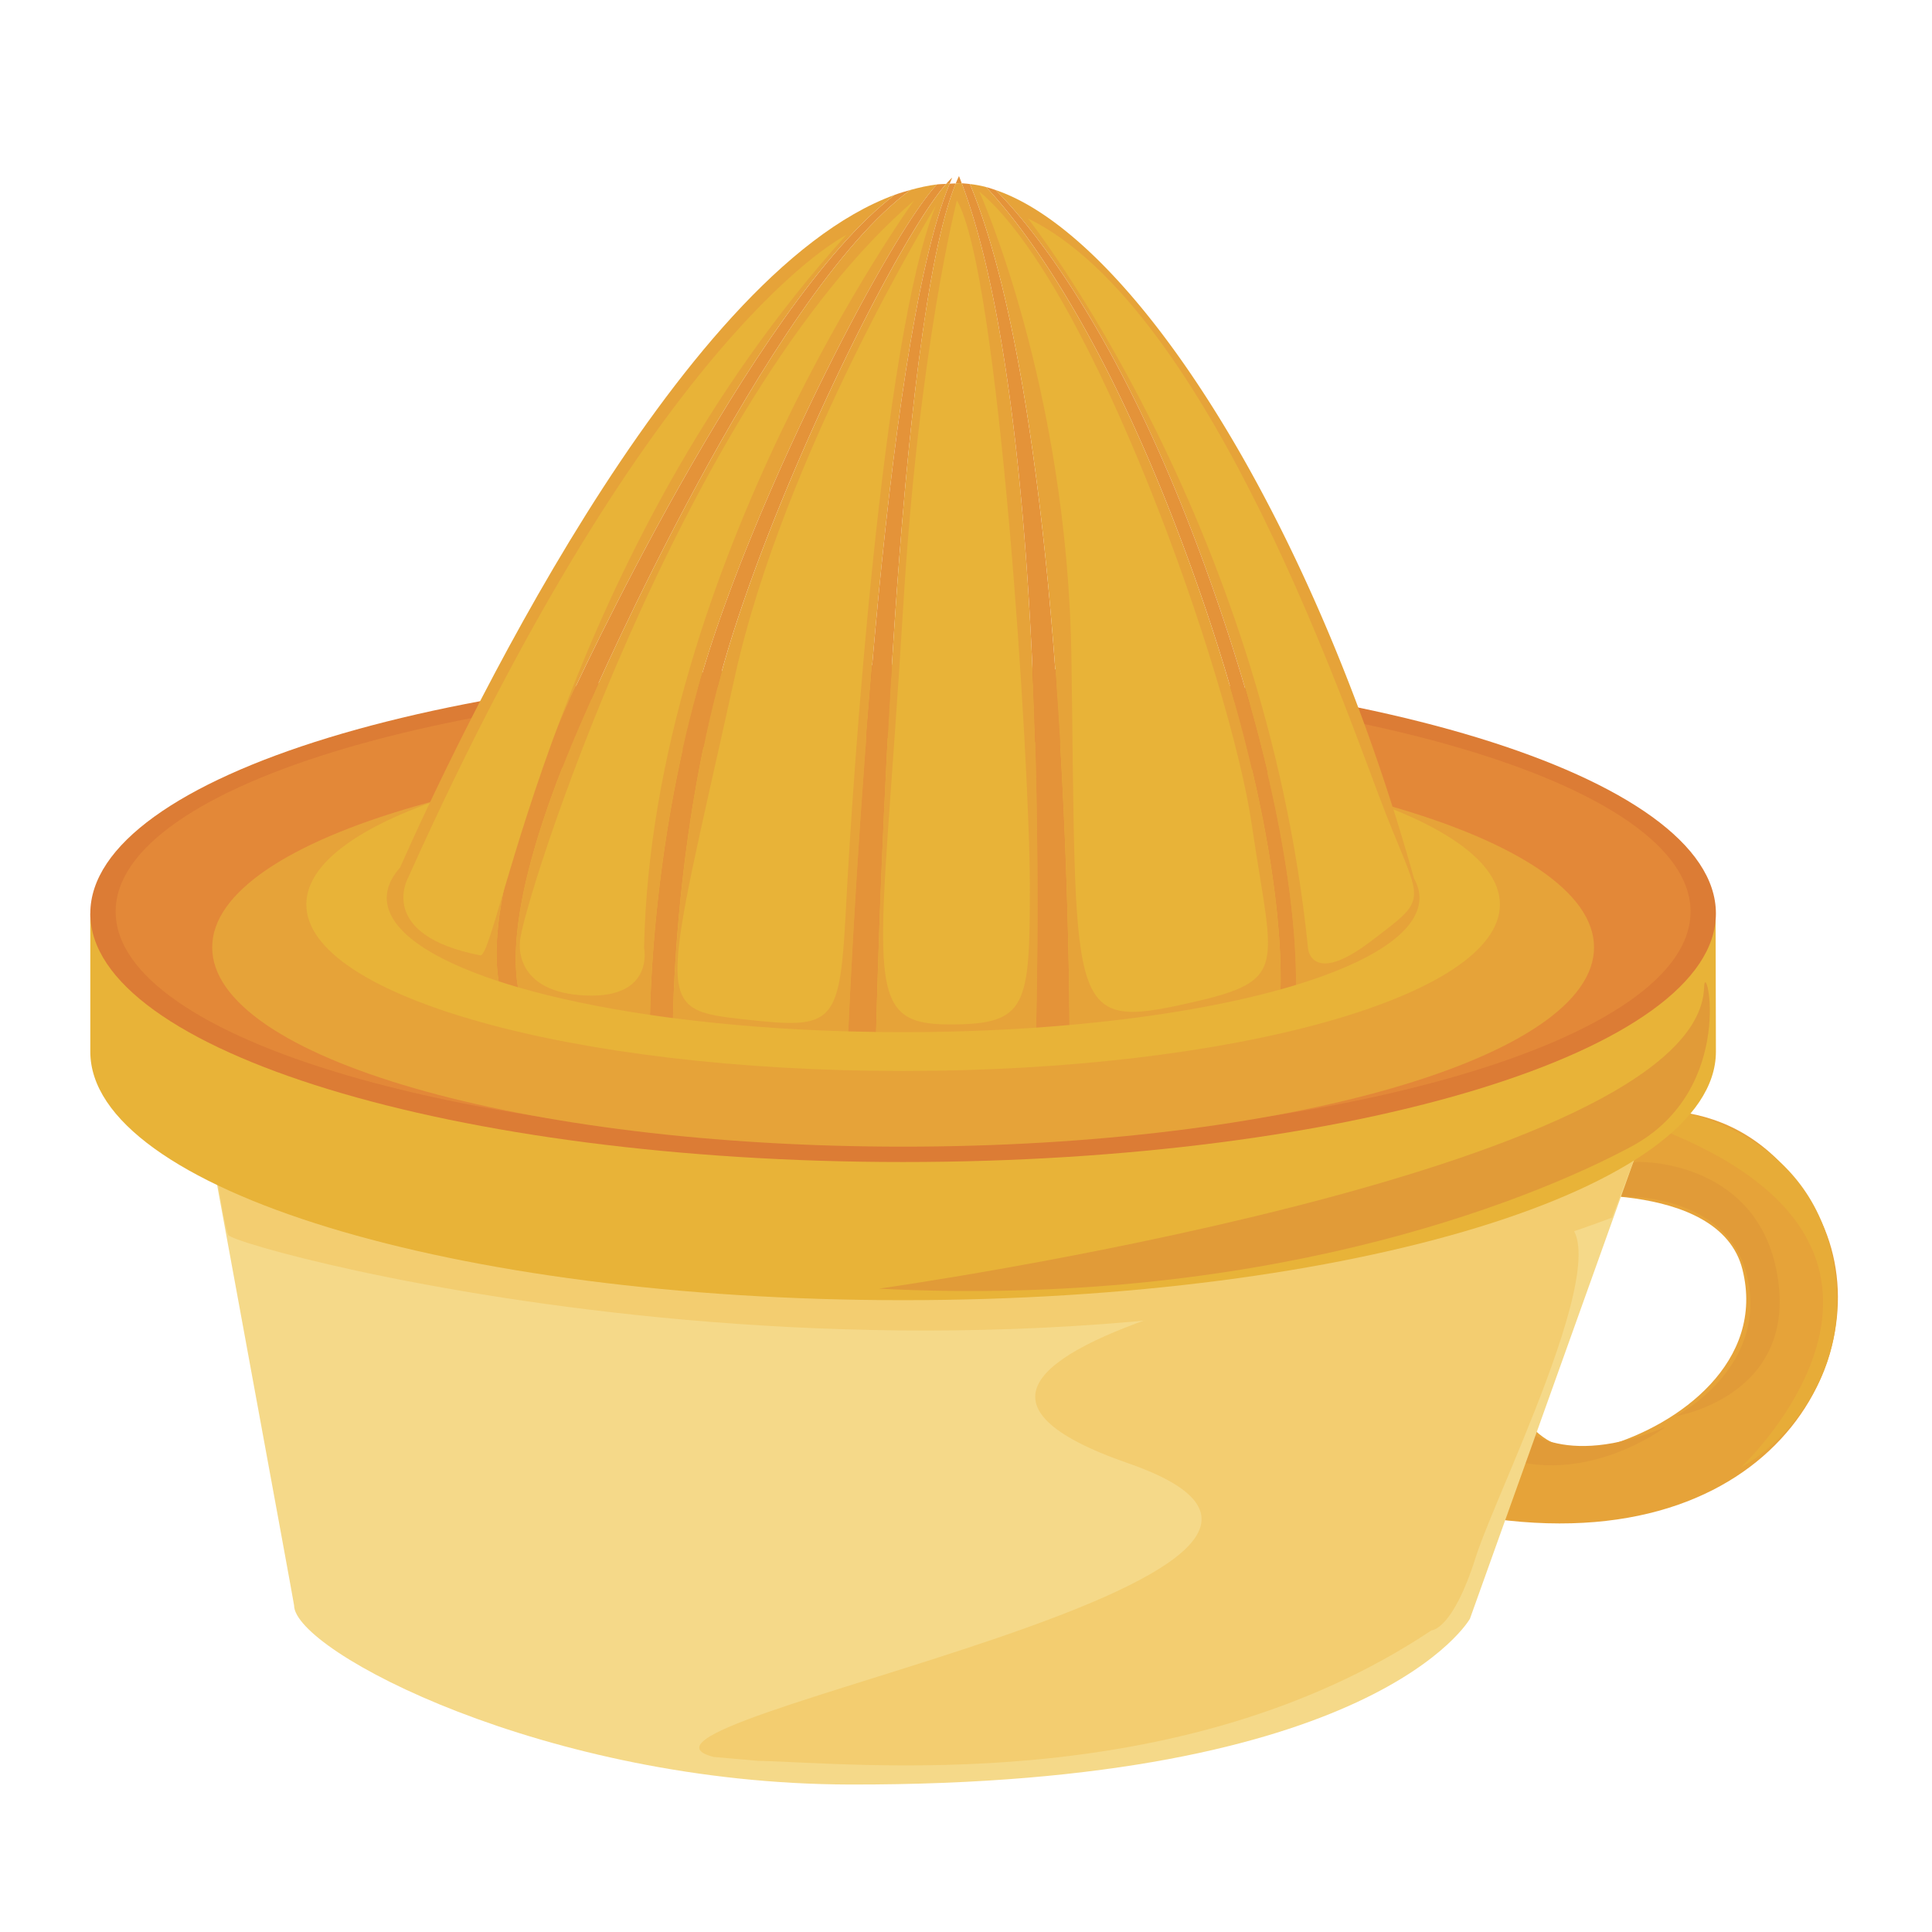 <svg xmlns="http://www.w3.org/2000/svg" width="120" height="120"><g fill="none" fill-rule="evenodd"><path fill="#E6A339" d="M98.453 69.313c2.622-.237 9.774-2.146 14.305 5.841 4.53 7.987-1.908 21.577-19.907 19.193-18.002-2.385.833-8.106.833-8.106s1.55 4.886 6.08 3.577c4.53-1.312 9.894-5.246 8.463-10.968-1.43-5.722-12.278-4.529-12.278-4.529l2.504-5.008"/><path fill="#E19B38" d="M101.969 72.175s7.391-.06 8.464 7.271c1.073 7.332-6.377 8.523-6.377 8.523s5.602-2.86 4.529-8.403c-1.072-5.544-7.867-5.245-7.867-5.245s-.299-2.325 1.251-2.146"/><path fill="#E7AC38" d="M104.036 69.015s7.927 1.014 9.714 8.763c1.789 7.748-3.575 12.278-5.602 13.349 0 0 14.424-13.529-5.304-21.098l1.192-1.014"/><path fill="#E19B38" d="M94.399 88.506s2.503 2.861 9.06.119c0 0-5.483 4.172-11.086 1.491-5.603-2.684 2.026-1.61 2.026-1.61"/><path fill="#F5D989" d="M103.937 65.222 12.544 68.4c.604 3.476 5.722 31.181 5.722 31.313 0 2.832 15.663 11.081 34.492 11.126 32.701.078 38.542-10.294 38.542-10.294l12.637-35.323"/><path fill="#F3CD70" d="M12.861 69.076s.954 6.794 1.313 7.628c.357.834 46.847 13.589 85.947-1.073l2.861-7.509-90.121.954"/><path fill="#E8B338" d="M106.559 56.738h-8.503c-9.058-4.134-24.47-6.855-41.962-6.855-17.494 0-32.906 2.721-41.964 6.855H5.609v8.582c0 8.528 22.601 15.436 50.485 15.436 27.881 0 50.484-6.908 50.484-15.436l-.019-8.582"/><path fill="#DC7C35" d="M106.578 56.738c0 8.527-22.603 15.437-50.484 15.437-27.884 0-50.485-6.91-50.485-15.437 0-8.526 22.601-15.438 50.485-15.438 27.881 0 50.484 6.912 50.484 15.438"/><path fill="#E38838" d="M105.003 56.619c0 7.934-21.898 14.364-48.911 14.364-27.011 0-48.909-6.43-48.909-14.364 0-7.934 21.898-14.365 48.909-14.365 27.013 0 48.911 6.431 48.911 14.365"/><path fill="#E6A339" d="M99.008 58.842c0 6.838-19.214 12.379-42.914 12.379-23.702 0-42.915-5.541-42.915-12.379 0-6.836 19.213-12.377 42.915-12.377 23.7 0 42.914 5.541 42.914 12.377"/><path fill="#E8B338" d="M93.161 56.175c0 5.713-16.596 10.346-37.069 10.346-20.471 0-37.066-4.633-37.066-10.346 0-5.716 16.595-10.346 37.066-10.346 20.473 0 37.069 4.63 37.069 10.346"/><path fill="#E49339" d="M59.146 11.031c-.117.107-.24.233-.376.388.072-.005.144-.006.214-.009.054-.131.108-.259.162-.379m.591.353c-.059-.15-.114-.304-.173-.448a9.309 9.309 0 0 0-.201.458c.103-.002.206-.018.31-.015.02 0 .043.005.064.005m-.967.035c-.192.013-.384.014-.576.037-3.006 3.23-11.075 18.924-14.375 29.705-2.943 9.615-3.383 18.892-3.447 21.876.469.07.945.134 1.429.198.056-2.905.471-13.269 3.509-23.186 3.242-10.595 10.455-25.178 13.46-28.63"/><path fill="#E49339" d="M36.666 43.57s11.05-25.35 19.888-31.774c-.329.092-.658.187-.986.308-8.855 6.716-20.094 31.148-20.094 31.148-4.374 9.69-4.962 14.961-4.5 17.699.387.125.786.249 1.201.371-.479-2.723.088-7.999 4.491-17.752"/><path fill="#E6A339" d="M58.194 11.456c-.547.067-1.093.189-1.64.34C47.716 18.22 36.666 43.57 36.666 43.57c-4.403 9.753-4.97 15.029-4.491 17.752 2.344.681 5.113 1.261 8.197 1.715.064-2.984.504-12.261 3.447-21.876 3.3-10.781 11.369-26.475 14.375-29.705"/><path fill="#E6A339" d="M35.474 43.252S46.713 18.82 55.568 12.104c-13.603 4.963-27.297 34.074-30.723 41.785-.532.602-.824 1.23-.824 1.874 0 1.961 2.606 3.763 6.953 5.188-.462-2.738.126-8.009 4.5-17.699M58.77 11.419c-3.005 3.452-10.218 18.035-13.46 28.63-3.038 9.917-3.453 20.281-3.509 23.186 3.341.433 7.008.72 10.886.827.302-6.681 2.099-42.474 6.297-52.652-.07.003-.142.004-.214.009"/><path fill="#E49339" d="M58.984 11.41c-4.198 10.178-5.995 45.971-6.297 52.652.573.015 1.148.027 1.73.035.174-6.917 1.271-43.721 4.946-52.703-.126 0-.253.011-.379.016"/><path fill="#E6A339" d="M88.164 55.763c0-.41-.121-.811-.339-1.207-6.414-22.869-17.646-39.913-25.98-42.751 2.218 2.239 7.711 8.821 12.968 23.286 5.156 14.181 5.713 22.767 5.683 26.085 4.776-1.459 7.668-3.347 7.668-5.413M59.737 11.384c-.021 0-.044-.005-.064-.005-.104-.003-.207.013-.31.015-3.675 8.982-4.772 45.786-4.946 52.703a120.86 120.86 0 0 0 9.937-.269c.159-6.549.637-38.51-4.617-52.444"/><path fill="#E49339" d="M74.813 35.091c-5.257-14.465-10.75-21.047-12.968-23.286-.201-.067-.404-.138-.601-.189 2.113 2.246 7.362 8.828 12.615 23.278 5.426 14.926 5.758 23.65 5.673 26.563.328-.091.649-.185.964-.281.03-3.318-.527-11.904-5.683-26.085M59.737 11.384c5.254 13.934 4.776 45.895 4.617 52.444.703-.049 1.392-.105 2.074-.165-.044-6.784-.551-38.586-6.182-52.231a7.531 7.531 0 0 0-.509-.048"/><path fill="#E6A339" d="M73.859 34.894c-5.253-14.45-10.502-21.032-12.615-23.278a6.993 6.993 0 0 0-.998-.184c5.631 13.645 6.138 45.447 6.182 52.231 5.053-.448 9.538-1.213 13.104-2.206.085-2.913-.247-11.637-5.673-26.563"/><path fill="#E8B338" d="M29.831 59.34c1.094.216 4.77-24.874 22.731-44.742 0 0-11.843 5.722-27.22 39.934 0 0-1.987 3.537 4.489 4.808"/><path fill="#E8B338" d="M32.295 58.545c-.08-1.748 10.014-33.694 24.478-46.091 0 0-16.292 22.568-16.768 46.41 0 0 .714 3.36-4.053 2.939-4.053-.357-3.657-3.258-3.657-3.258"/><path fill="#E8B338" d="M58.124 12.771S48.708 28.16 45.646 42.014c-4.531 20.506-5.165 20.664.557 21.299 5.722.636 5.961.397 6.359-7.231.396-7.63 2.224-35.046 5.562-43.311m1.311-.318s-2.36 9.061-3.338 25.271C54.706 60.77 53.274 63.63 58.998 63.63c4.809 0 4.967-1.11 4.967-8.621 0-7.51-1.908-38.146-4.53-42.556m1.39-.557s5.471 12.069 5.722 28.928c.317 21.378-.318 23.128 6.675 21.616 6.994-1.509 5.881-1.988 4.53-11.205-1.35-9.221-9.935-33.538-16.927-39.339"/><path fill="#E8B338" d="M63.846 13.565s14.702 18.598 17.403 45.378c0 0 .238 2.306 3.894-.477 3.656-2.781 3.179-2.224.954-7.866-2.225-5.643-10.808-31.47-22.251-37.035"/><path fill="#E19B38" d="M105.844 61.327c.063-2.039 2.145 6.318-4.531 9.894-6.675 3.576-23.245 10.014-46.729 8.821 0 0 50.902-7.152 51.26-18.715"/><path fill="#F3CD70" d="M47.074 109.368c5.96.119 26.107 2.383 41.842-8.106 0 0 1.311 0 2.741-4.531 1.431-4.529 10.729-22.768 3.934-20.861-6.794 1.908-45.775 7.988-25.51 15.02 20.265 7.034-34.212 16.094-25.749 18.238l2.742.24"/></g></svg>